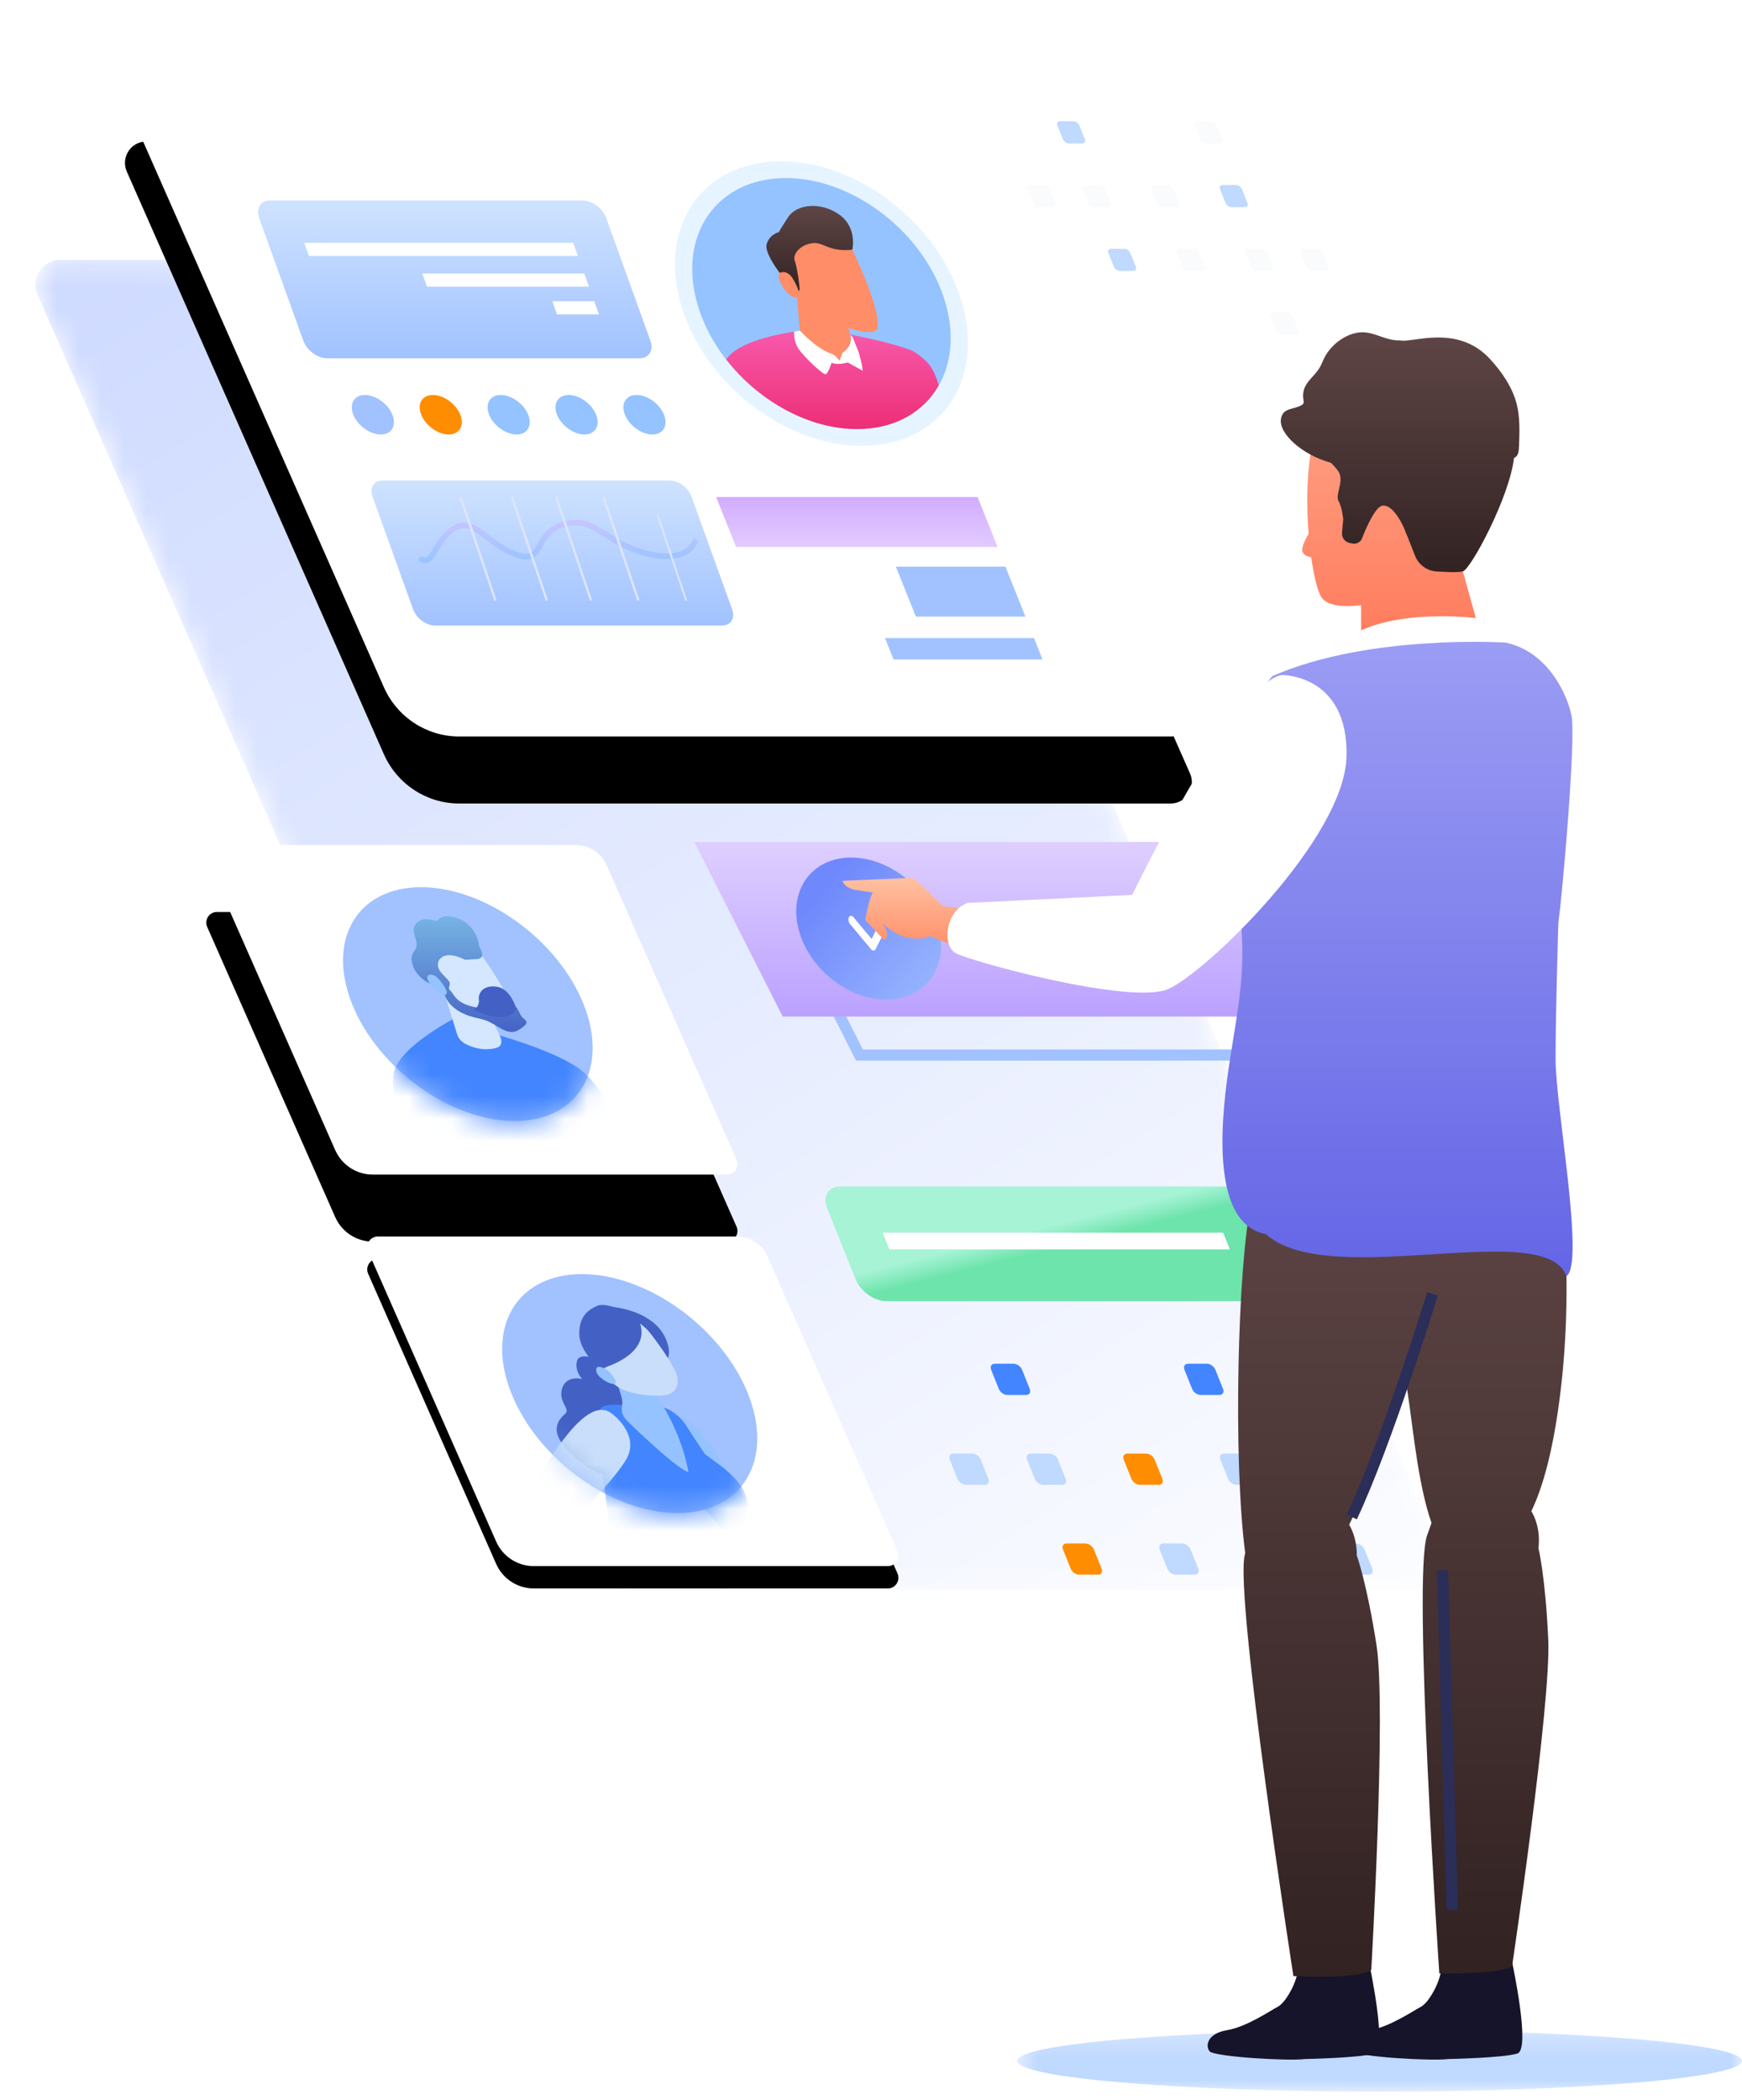 <svg xmlns="http://www.w3.org/2000/svg" xmlns:xlink="http://www.w3.org/1999/xlink" width="78" height="94" version="1.1" viewBox="0 0 78 94"><title>Group 211</title><desc>Created with Sketch.</desc><defs><path id="path-1" d="M26.688,0.269 C26.251,0.269 25.856,0.528 25.678,0.931 L25.678,0.931 L0.378,58.258 C0.052,58.997 0.587,59.83 1.388,59.83 L1.388,59.83 L37.045,59.83 C37.481,59.83 37.877,59.57 38.054,59.168 L38.054,59.168 L63.355,1.84 C63.419,1.693 63.45,1.543 63.451,1.396 L63.451,1.396 L63.451,1.376 C63.446,0.792 62.979,0.269 62.344,0.269 L62.344,0.269 L26.688,0.269 Z"/><linearGradient id="linearGradient-3" x1="80.839%" x2="0%" y1="-11.174%" y2="110.083%"><stop offset="0%" stop-color="#CEDAFF"/><stop offset="100%" stop-color="#FFF"/></linearGradient><path id="path-4" d="M45.525,27.451 L57.032,1.378 C57.311,0.745 56.853,0.032 56.168,0.032 L23.88,0.032 C22.682,0.032 21.596,0.744 21.108,1.849 L9.426,28.319 C9.147,28.952 9.605,29.665 10.291,29.665 L42.149,29.665 C43.608,29.665 44.931,28.798 45.525,27.451"/><filter id="filter-5" width="144%" height="170.9%" x="-22%" y="-25.3%" filterUnits="objectBoundingBox"><feOffset dx="0" dy="3" in="SourceAlpha" result="shadowOffsetOuter1"/><feGaussianBlur in="shadowOffsetOuter1" result="shadowBlurOuter1" stdDeviation="3"/><feColorMatrix in="shadowBlurOuter1" type="matrix" values="0 0 0 0 0.188 0 0 0 0 0.201 0 0 0 0 0.499 0 0 0 0.234 0"/></filter><linearGradient id="linearGradient-6" x1="50%" x2="50%" y1="0%" y2="100%"><stop offset="0%" stop-color="#F85AAD"/><stop offset="100%" stop-color="#ED2E75"/></linearGradient><linearGradient id="linearGradient-7" x1="50%" x2="50%" y1="0%" y2="100%"><stop offset="0%" stop-color="#614747"/><stop offset="100%" stop-color="#322222"/></linearGradient><linearGradient id="linearGradient-8" x1="50%" x2="50%" y1="0%" y2="100%"><stop offset="0%" stop-color="#CFE3FF"/><stop offset="100%" stop-color="#A1C2FF"/></linearGradient><linearGradient id="linearGradient-9" x1="50%" x2="50%" y1="0%" y2="100%"><stop offset="0%" stop-color="#CFE3FF"/><stop offset="100%" stop-color="#A1C2FF"/></linearGradient><linearGradient id="linearGradient-10" x1="50%" x2="50%" y1="-265.516%" y2="100%"><stop offset="0%" stop-color="#A75BFF"/><stop offset="100%" stop-color="#E2CBFF"/></linearGradient><path id="path-11" d="M47.703,48.174 L53.432,35.192 C53.571,34.877 53.344,34.522 53.002,34.522 L36.927,34.522 C36.33,34.522 35.79,34.877 35.547,35.427 L29.731,48.606 C29.592,48.921 29.82,49.276 30.161,49.276 L46.022,49.276 C46.749,49.276 47.408,48.844 47.703,48.174"/><filter id="filter-12" width="150.5%" height="181.3%" x="-25.2%" y="-20.3%" filterUnits="objectBoundingBox"><feOffset dx="0" dy="3" in="SourceAlpha" result="shadowOffsetOuter1"/><feGaussianBlur in="shadowOffsetOuter1" result="shadowBlurOuter1" stdDeviation="1.5"/><feColorMatrix in="shadowBlurOuter1" type="matrix" values="0 0 0 0 0.188 0 0 0 0 0.201 0 0 0 0 0.499 0 0 0 0.234 0"/></filter><path id="path-13" d="M0.682,5.38 C-0.474,8.27 0.908,10.613 3.77,10.613 L3.77,10.613 C6.631,10.613 9.887,8.27 11.043,5.38 L11.043,5.38 C12.199,2.49 10.817,0.146 7.956,0.146 L7.956,0.146 C5.095,0.146 1.838,2.49 0.682,5.38 L0.682,5.38 Z"/><linearGradient id="linearGradient-15" x1="50%" x2="50%" y1="0%" y2="100%"><stop offset="0%" stop-color="#78B5E4"/><stop offset="100%" stop-color="#4361C4"/></linearGradient><path id="path-16" d="M18.226,13.652 L23.955,0.671 C24.094,0.356 23.866,0.001 23.525,0.001 L7.45,0.001 C6.853,0.001 6.312,0.355 6.069,0.905 L0.253,14.084 C0.114,14.399 0.342,14.754 0.684,14.754 L16.545,14.754 C17.272,14.754 17.93,14.323 18.226,13.652"/><filter id="filter-17" width="142%" height="167.8%" x="-21%" y="-27.1%" filterUnits="objectBoundingBox"><feOffset dx="0" dy="1" in="SourceAlpha" result="shadowOffsetOuter1"/><feGaussianBlur in="shadowOffsetOuter1" result="shadowBlurOuter1" stdDeviation="1.5"/><feColorMatrix in="shadowBlurOuter1" type="matrix" values="0 0 0 0 0.188 0 0 0 0 0.201 0 0 0 0 0.499 0 0 0 0.234 0"/></filter><path id="path-18" d="M0.634,5.353 C-0.547,8.307 0.865,10.701 3.789,10.701 L3.789,10.701 C6.713,10.701 10.041,8.307 11.223,5.353 L11.223,5.353 C12.404,2.399 10.991,0.005 8.068,0.005 L8.068,0.005 C5.143,0.005 1.815,2.399 0.634,5.353 L0.634,5.353 Z"/><path id="path-20" d="M0.634,5.353 C-0.547,8.307 0.865,10.701 3.789,10.701 L3.789,10.701 C6.713,10.701 10.041,8.307 11.223,5.353 L11.223,5.353 C12.404,2.399 10.991,0.005 8.068,0.005 L8.068,0.005 C5.143,0.005 1.815,2.399 0.634,5.353 L0.634,5.353 Z"/><path id="path-22" d="M0.634,5.353 C-0.547,8.307 0.865,10.701 3.789,10.701 L3.789,10.701 C6.713,10.701 10.041,8.307 11.223,5.353 L11.223,5.353 C12.404,2.399 10.991,0.005 8.068,0.005 L8.068,0.005 C5.143,0.005 1.815,2.399 0.634,5.353"/><path id="path-24" d="M0.634,5.353 C-0.547,8.307 0.865,10.701 3.789,10.701 L3.789,10.701 C6.713,10.701 10.041,8.307 11.223,5.353 L11.223,5.353 C12.404,2.399 10.991,0.005 8.068,0.005 L8.068,0.005 C5.143,0.005 1.815,2.399 0.634,5.353"/><path id="path-26" d="M0.634,5.353 C-0.547,8.307 0.865,10.701 3.789,10.701 L3.789,10.701 C6.713,10.701 10.041,8.307 11.223,5.353 L11.223,5.353 C12.404,2.399 10.991,0.005 8.068,0.005 L8.068,0.005 C5.143,0.005 1.815,2.399 0.634,5.353"/><path id="path-28" d="M0.634,5.353 C-0.547,8.307 0.865,10.701 3.789,10.701 L3.789,10.701 C6.713,10.701 10.041,8.307 11.223,5.353 L11.223,5.353 C12.404,2.399 10.991,0.005 8.068,0.005 L8.068,0.005 C5.143,0.005 1.815,2.399 0.634,5.353"/><linearGradient id="linearGradient-30" x1="60.418%" x2="50%" y1="42.918%" y2="52.964%"><stop offset="0%" stop-color="#A6F3D5"/><stop offset="100%" stop-color="#6DE4AB"/></linearGradient><linearGradient id="linearGradient-31" x1="50%" x2="50%" y1="0%" y2="100%"><stop offset="0%" stop-color="#DECFFF"/><stop offset="100%" stop-color="#BBA1FF"/></linearGradient><linearGradient id="linearGradient-32" x1="-59.831%" x2="100%" y1="170.326%" y2="50%"><stop offset="0%" stop-color="#C1E3FF"/><stop offset="100%" stop-color="#6F88FC"/></linearGradient><polygon id="path-33" points="0 .268 32.46 .268 32.46 3.022 0 3.022"/><linearGradient id="linearGradient-35" x1="50%" x2="50%" y1="0%" y2="100%"><stop offset="0%" stop-color="#FFAF92"/><stop offset="100%" stop-color="#FF7759"/></linearGradient><linearGradient id="linearGradient-36" x1="50%" x2="50%" y1="0%" y2="100%"><stop offset="0%" stop-color="#614747"/><stop offset="100%" stop-color="#322222"/></linearGradient><linearGradient id="linearGradient-37" x1="50%" x2="50%" y1="0%" y2="100%"><stop offset="0%" stop-color="#614747"/><stop offset="100%" stop-color="#322222"/></linearGradient><linearGradient id="linearGradient-38" x1="50%" x2="50%" y1="0%" y2="100%"><stop offset="0%" stop-color="#9C9DF4"/><stop offset="100%" stop-color="#6364E5"/></linearGradient><linearGradient id="linearGradient-39" x1="50%" x2="50%" y1="0%" y2="100%"><stop offset="0%" stop-color="#614747"/><stop offset="100%" stop-color="#322222"/></linearGradient><linearGradient id="linearGradient-40" x1="50%" x2="50%" y1="0%" y2="100%"><stop offset="0%" stop-color="#FFC1A1"/><stop offset="100%" stop-color="#FF8D68"/></linearGradient><linearGradient id="linearGradient-41" x1="50%" x2="50%" y1="0%" y2="100%"><stop offset="0%" stop-color="#CBC6FF"/><stop offset="100%" stop-color="#94C3FF"/></linearGradient></defs><g id="Page-1" fill="none" fill-rule="evenodd" stroke="none" stroke-width="1"><g id="WP-ERP-PRO-Page-Design" transform="translate(-312, -2526)"><g id="Group-211" transform="translate(351.5, 2575.5) scale(-1, 1) translate(-351.5, -2575.5) translate(313, 2529)"><g id="Group-3" transform="translate(12.963, 8.363)"><mask id="mask-2" fill="#fff"><use xlink:href="#path-1"/></mask><path id="Fill-1" fill="url(#linearGradient-3)" d="M26.688,0.269 C26.251,0.269 25.856,0.528 25.678,0.931 L25.678,0.931 L0.378,58.258 C0.052,58.997 0.587,59.83 1.388,59.83 L1.388,59.83 L37.045,59.83 C37.481,59.83 37.877,59.57 38.054,59.168 L38.054,59.168 L63.355,1.84 C63.419,1.693 63.45,1.543 63.451,1.396 L63.451,1.396 L63.451,1.376 C63.446,0.792 62.979,0.269 62.344,0.269 L62.344,0.269 L26.688,0.269 Z" mask="url(#mask-2)"/></g><g id="Group-56" transform="translate(15.29, 0.304)"><g id="Fill-4"><use fill="#000" fill-opacity="1" filter="url(#filter-5)" xlink:href="#path-4"/><use fill="#FFF" fill-rule="evenodd" xlink:href="#path-4"/></g><polyline id="Stroke-8" stroke="#A1C2FF" stroke-width=".5" points="26.714 36.107 28.188 36.107 24.227 43.925 .275 43.925 1.242 42.017"/><path id="Fill-10" fill="#E6F4FF" d="M32.232,10.285 C31.234,13.802 27.602,16.652 24.121,16.652 C20.64,16.652 18.627,13.802 19.625,10.285 C20.624,6.768 24.255,3.918 27.736,3.918 C31.217,3.918 33.23,6.768 32.232,10.285"/><path id="Fill-12" fill="#94C3FF" d="M31.49,10.285 C30.61,13.388 27.406,15.903 24.334,15.903 C21.262,15.903 19.486,13.388 20.367,10.285 C21.248,7.182 24.452,4.667 27.523,4.667 C30.595,4.667 32.371,7.182 31.49,10.285"/><path id="Fill-14" fill="url(#linearGradient-6)" d="M26.031,11.41 C26.031,11.41 23.108,11.898 21.861,12.395 C21.013,12.91 20.879,13.32 20.677,13.935 C20.677,13.935 20.674,13.939 20.673,13.941 C21.353,15.141 22.645,15.903 24.334,15.903 C26.515,15.903 28.758,14.632 30.194,12.785 C29.413,11.626 26.031,11.41 26.031,11.41"/><path id="Fill-16" fill="#FF8D68" d="M25.003,10.153 L24.498,12.304 C24.435,12.573 24.568,12.798 24.82,12.84 C25.214,12.904 25.843,12.899 26.513,12.466 C26.717,12.334 26.851,12.114 26.866,11.905 C26.936,10.902 27.139,8.844 27.139,8.844 L25.003,10.153 Z"/><path id="Fill-18" fill="#FF8D68" d="M24.548,7.874 C24.548,7.874 23.176,10.682 23.443,11.436 C23.752,11.95 26.512,10.795 26.964,10.042 C27.415,9.289 28.454,7.926 27.645,7.073 C26.836,6.221 25.587,6.511 24.548,7.874"/><path id="Fill-20" fill="url(#linearGradient-7)" d="M24.548,7.874 C24.548,7.874 24.306,6.883 25.137,6.298 C25.968,5.714 27.034,5.831 27.418,6.415 C27.802,6.999 27.834,7.087 27.834,7.087 C27.834,7.087 28.243,7.175 28.379,7.613 C28.515,8.051 27.651,9.161 27.299,9.483 C26.948,9.804 27.02,9.812 27.02,9.812 L26.902,9.658 C26.902,9.658 26.969,8.811 27.139,8.314 C27.185,8.051 26.888,7.671 26.363,7.584 C25.839,7.496 25.646,7.989 24.548,7.874"/><path id="Fill-22" fill="#FF8D68" d="M27.224,9.152 C27.224,9.152 27.415,8.794 27.755,8.895 C28.092,9.009 27.418,10.082 27.061,10.007 C26.719,9.919 27.224,9.152 27.224,9.152"/><path id="Fill-24" fill="#FFF" d="M26.891,11.498 C26.891,11.498 26.157,12.316 25.436,12.55 C25.309,12.589 25.121,12.842 25.121,12.842 L24.989,12.492 C24.989,12.492 24.494,12.199 24.638,11.693 L24.539,11.771 L24.273,12.433 C24.273,12.433 24.077,13.056 24.088,13.29 L24.752,12.92 C24.752,12.92 25.157,13.056 25.479,12.939 C25.479,12.939 25.616,13.407 25.74,13.446 C25.864,13.485 26.868,12.53 27.02,12.199 C27.191,11.868 27.15,11.537 27.15,11.537 L26.891,11.498 Z"/><path id="Fill-26" fill="url(#linearGradient-8)" d="M48.068,12.734 L34.081,12.734 C33.652,12.734 33.431,12.382 33.587,11.948 L35.567,6.454 C35.723,6.02 36.197,5.669 36.627,5.669 L50.613,5.669 C51.042,5.669 51.264,6.02 51.108,6.454 L49.128,11.948 C48.972,12.382 48.497,12.734 48.068,12.734"/><polygon id="Fill-28" fill="#FFF" points="48.876 8.155 36.832 8.155 37.044 7.566 49.088 7.566"/><polygon id="Fill-30" fill="#FFF" points="43.589 9.528 36.337 9.528 36.549 8.94 43.802 8.94"/><polygon id="Fill-32" fill="#FFF" points="37.767 10.771 35.889 10.771 36.101 10.183 37.979 10.183"/><path id="Fill-34" fill="url(#linearGradient-9)" d="M30.381,24.698 C29.987,24.698 29.783,24.375 29.927,23.977 L31.746,18.926 C31.89,18.528 32.326,18.205 32.72,18.205 L45.576,18.205 C45.97,18.205 46.173,18.528 46.03,18.926 L44.21,23.977 C44.066,24.375 43.63,24.698 43.236,24.698 L30.381,24.698 Z"/><path id="Fill-36" fill="#94C3FF" d="M34.729,15.261 C34.534,15.749 33.984,16.145 33.5,16.145 C33.017,16.145 32.783,15.749 32.979,15.261 C33.174,14.773 33.724,14.377 34.208,14.377 C34.691,14.377 34.924,14.773 34.729,15.261"/><path id="Fill-38" fill="#94C3FF" d="M37.769,15.261 C37.574,15.749 37.024,16.145 36.541,16.145 C36.057,16.145 35.823,15.749 36.019,15.261 C36.214,14.773 36.764,14.377 37.248,14.377 C37.731,14.377 37.965,14.773 37.769,15.261"/><path id="Fill-40" fill="#94C3FF" d="M40.809,15.261 C40.614,15.749 40.064,16.145 39.581,16.145 C39.097,16.145 38.864,15.749 39.059,15.261 C39.254,14.773 39.805,14.377 40.288,14.377 C40.771,14.377 41.005,14.773 40.809,15.261"/><path id="Fill-42" fill="#FF8D02" d="M43.849,15.261 C43.654,15.749 43.104,16.145 42.621,16.145 C42.137,16.145 41.903,15.749 42.099,15.261 C42.294,14.773 42.844,14.377 43.328,14.377 C43.811,14.377 44.045,14.773 43.849,15.261"/><path id="Fill-44" fill="#A1C2FF" d="M46.889,15.261 C46.694,15.749 46.144,16.145 45.661,16.145 C45.177,16.145 44.944,15.749 45.139,15.261 C45.334,14.773 45.885,14.377 46.368,14.377 C46.851,14.377 47.085,14.773 46.889,15.261"/><polygon id="Fill-46" fill="url(#linearGradient-10)" points="29.75 21.184 18.042 21.184 18.937 18.946 30.645 18.946"/><polygon id="Fill-48" fill="#A1C2FF" points="22.7 26.218 16.028 26.218 16.412 25.259 23.083 25.259"/><polygon id="Fill-50" fill="#A1C2FF" points="21.7 24.3 16.795 24.3 17.69 22.063 22.595 22.063"/><g id="Fill-52"><use fill="#000" fill-opacity="1" filter="url(#filter-12)" xlink:href="#path-11"/><use fill="#FFF" fill-rule="evenodd" xlink:href="#path-11"/></g><path id="Fill-54" fill="#A1C2FF" d="M46.942,41.645 C45.785,44.535 42.529,46.878 39.668,46.878 C36.807,46.878 35.425,44.535 36.581,41.645 C37.737,38.755 40.993,36.411 43.854,36.411 C46.715,36.411 48.098,38.755 46.942,41.645"/></g><g id="Group-75" transform="translate(51.189, 36.569)"><g id="Group-59"><mask id="mask-14" fill="#fff"><use xlink:href="#path-13"/></mask><path id="Fill-57" fill="#4385FF" d="M6.292,5.925 C6.292,5.925 8.899,7.233 9.175,8.433 C9.45,9.632 8.294,12.794 8.294,12.794 L-2.067,12.794 C-2.067,12.794 -0.369,9.087 0.952,8.214 C2.271,7.342 4.82,6.676 4.82,6.676 L6.292,5.925 Z" mask="url(#mask-14)"/></g><g id="Group-62" fill="#D4E7FF" transform="translate(3.854, 3.893)"><path id="Fill-60" d="M1.369,1.18 L0.556,2.955 C0.455,3.177 0.515,3.379 0.704,3.437 C1.001,3.527 1.495,3.58 2.105,3.274 C2.291,3.181 2.439,3.007 2.491,2.832 C2.742,1.989 3.299,0.265 3.299,0.265 L1.369,1.18 Z"/></g><g id="Group-65" fill="#D4E7FF" transform="translate(3.083, 1.557)"><path id="Fill-63" d="M2.227,1.546 C2.227,1.546 0.605,3.798 0.668,4.46 C0.81,4.924 3.2,4.195 3.7,3.599 C4.201,3.003 5.281,1.944 4.811,1.149 C4.343,0.354 3.306,0.486 2.227,1.546"/></g><g id="Group-68" fill="url(#linearGradient-15)" transform="translate(3.083, 0.779)"><path id="Fill-66" d="M2.295,1.994 C2.295,1.994 2.269,2.029 2.238,2.083 C2.143,2.243 2.004,2.566 2.393,2.587 L2.913,2.615 C2.913,2.615 3.748,2.135 4.075,2.644 C4.319,3.152 3.525,3.462 3.59,3.716 C3.657,3.97 3.623,3.914 3.511,4.055 C3.399,4.196 3.309,4.422 2.933,4.591 C2.558,4.761 2.262,4.732 1.903,4.93 C1.545,5.128 0.853,4.902 0.781,4.732 C0.614,4.591 0.517,4.902 0.411,5.099 C0.304,5.297 -0.026,5.354 0.291,5.607 C0.609,5.862 0.843,5.975 1.398,5.636 C1.952,5.297 1.969,5.325 2.528,5.184 C3.088,5.043 3.504,4.757 3.717,4.406 C3.93,4.055 3.999,3.603 4.178,3.434 C4.358,3.264 4.458,3.434 4.379,3.631 C4.3,3.829 5.062,3.462 5.243,2.869 C5.424,2.276 5.105,2.305 5.073,1.966 C5.041,1.627 5.423,1.232 5.016,0.922 C4.609,0.611 4.227,1.006 4.083,0.808 C3.938,0.611 3.307,0.582 2.802,1.006 C2.298,1.43 2.269,2.029 2.269,2.029"/></g><g id="Group-71" fill="#94C3FF" transform="translate(6.167, 3.893)"><path id="Fill-69" d="M1,0.365 C1,0.365 1.219,0.079 1.466,0.196 C1.709,0.322 0.972,1.17 0.706,1.074 C0.455,0.969 1,0.365 1,0.365"/></g><g id="Group-74" fill="#4361C4" transform="translate(3.083, 3.893)"><path id="Fill-72" d="M0.607,1.702 C0.607,1.702 0.846,0.827 1.449,0.714 C2.054,0.602 2.326,0.968 2.286,1.279 C2.245,1.59 2.513,1.759 2.513,1.759 C2.513,1.759 0.99,2.493 0.607,1.702"/></g></g><g id="Group-80" transform="translate(37.56, 52.351)"><g id="Fill-76"><use fill="#000" fill-opacity="1" filter="url(#filter-17)" xlink:href="#path-16"/><use fill="#FFF" fill-rule="evenodd" xlink:href="#path-16"/></g><path id="Fill-78" fill="#A1C2FF" d="M17.538,7.032 C16.357,9.986 13.029,12.38 10.105,12.38 C7.181,12.38 5.768,9.986 6.95,7.032 C8.131,4.078 11.459,1.683 14.383,1.683 C17.307,1.683 18.72,4.078 17.538,7.032"/></g><g id="Group-108" transform="translate(43.876, 54.03)"><g id="Group-83"><mask id="mask-19" fill="#fff"><use xlink:href="#path-18"/></mask><path id="Fill-81" fill="#4361C4" d="M7.398,3.833 C7.398,3.833 8.187,3.453 8.293,3.914 C8.399,4.374 8.05,4.703 8.05,4.703 C8.05,4.703 8.763,4.505 8.954,5.119 C9.144,5.734 8.571,6.027 8.808,6.246 C9.046,6.465 9.537,6.934 8.85,7.713 C8.162,8.492 7.156,9.385 5.99,8.81 C4.824,8.234 5.196,5.433 5.196,5.433 L5.48,4.615 L7.398,3.833 Z" mask="url(#mask-19)"/></g><g id="Group-86"><mask id="mask-21" fill="#fff"><use xlink:href="#path-20"/></mask><path id="Fill-84" fill="#4361C4" d="M6.637,1.483 C6.637,1.483 4.88,1.632 4.325,2.876 C3.77,4.119 4.873,4.206 4.873,4.206 L6.637,1.483 Z" mask="url(#mask-21)"/></g><g id="Group-89"><mask id="mask-23" fill="#fff"><use xlink:href="#path-22"/></mask><path id="Fill-87" fill="#94C3FF" d="M-4.782,9.936 L-4.669,10.142 C-4.669,10.142 -3.316,11.774 -2.11,12.818 L0.4,12.818 C1.708,11.613 3.495,9.513 3.503,9.427 C3.514,9.305 5.076,7.589 4.732,6.889 C4.388,6.189 3.941,6.302 3.941,6.302 C3.941,6.302 3.432,6.372 2.86,6.97 C2.288,7.568 -0.531,11.984 -0.531,11.984 C-0.531,11.984 -0.893,11.325 -1.56,10.822 C-2.227,10.318 -4.176,9.257 -4.176,9.257 C-4.176,9.257 -4.057,8.405 -4.068,8.242 C-4.079,8.079 -4.565,7.335 -4.712,7.495 C-4.859,7.654 -4.515,8.354 -4.515,8.354 C-4.515,8.354 -4.895,9.73 -4.782,9.936" mask="url(#mask-23)"/></g><g id="Group-92"><mask id="mask-25" fill="#fff"><use xlink:href="#path-24"/></mask><path id="Fill-90" fill="#4385FF" d="M1.496,11.581 C1.496,11.581 1.571,12.124 1.714,12.818 L6.697,12.818 C6.807,11.682 7.04,9.399 7.179,8.857 C7.366,8.128 7.201,6.577 7.26,6.151 C7.32,5.725 6.115,5.881 6.115,5.881 L4.546,5.908 L4.293,6.017 C3.945,6.167 3.63,6.433 3.425,6.75 C3.231,7.051 2.944,7.488 2.559,8.063 C1.94,8.537 0.574,9.362 0.674,10.403 C0.775,11.443 1.496,11.581 1.496,11.581" mask="url(#mask-25)"/></g><g id="Group-95"><mask id="mask-27" fill="#fff"><use xlink:href="#path-26"/></mask><path id="Fill-93" fill="#94C3FF" d="M5.073,4.942 C5.073,4.942 3.68,6.683 3.297,8.873 C3.751,8.732 5.133,7.451 5.948,6.67 C6.291,6.341 6.323,6.161 6.26,5.823 C6.229,5.657 6.373,5.197 6.566,4.669 C6.694,3.94 5.073,4.942 5.073,4.942" mask="url(#mask-27)"/></g><g id="Group-98"><mask id="mask-29" fill="#fff"><use xlink:href="#path-28"/></mask><path id="Fill-96" fill="#C8DEFA" d="M9.444,12.062 C9.444,12.062 9.66,12.364 10.018,12.818 L12.247,12.818 C11.817,12.243 11.476,11.779 11.37,11.616 C11.005,11.059 8.457,5.444 6.904,6.143 C6.617,6.272 5.58,7.152 6.003,8.138 C6.427,9.125 9.444,12.062 9.444,12.062" mask="url(#mask-29)"/></g><g id="Group-101" fill="#C8DEFA" transform="translate(3.083, 0.779)"><path id="Fill-99" d="M1.928,1.867 C1.71,2.145 1.157,2.875 0.83,3.516 C0.544,4.078 0.74,4.592 1.273,4.649 C2.04,4.732 3.208,4.54 3.592,4.096 C4.163,3.438 5.385,2.272 4.889,1.366 C4.407,0.486 3.309,0.577 2.126,1.652 C2.053,1.718 1.987,1.791 1.928,1.867"/></g><g id="Group-104" fill="#4361C4" transform="translate(5.396, 0.779)"><path id="Fill-102" d="M0.132,1.292 C0.132,1.292 -0.637,2.562 1.547,3.373 L1.822,3.498 C1.822,3.498 2.776,2.733 2.79,1.923 C2.804,1.112 2.39,0.817 1.973,0.641 C1.557,0.465 0.424,0.988 0.132,1.292"/></g><g id="Group-107" fill="#94C3FF" transform="translate(6.167, 3.893)"><path id="Fill-105" d="M0.717,0.441 C0.717,0.441 1.269,0.056 1.263,0.411 C1.257,0.767 0.481,1.148 0.399,0.999 C0.318,0.851 0.717,0.441 0.717,0.441"/></g></g><g id="Group-210" transform="translate(0, 2.319)"><path id="Fill-109" fill="url(#linearGradient-30)" d="M38.318,52.926 L20.612,52.926 C20.069,52.926 19.806,52.481 20.026,51.932 L21.284,48.785 C21.504,48.237 22.122,47.792 22.665,47.792 L40.372,47.792 C40.915,47.792 41.178,48.237 40.958,48.785 L39.699,51.932 C39.48,52.481 38.862,52.926 38.318,52.926"/><polygon id="Fill-111" fill="#FFF" points="38.18 50.607 22.933 50.607 23.231 49.862 38.478 49.862"/><path id="Fill-113" fill="#F9FBFC" d="M23.998,1.102 L23.399,1.102 C23.294,1.102 23.242,1.015 23.285,0.908 L23.527,0.303 C23.57,0.196 23.69,0.109 23.797,0.109 L24.395,0.109 C24.501,0.109 24.553,0.196 24.51,0.303 L24.268,0.908 C24.225,1.015 24.104,1.102 23.998,1.102"/><path id="Fill-115" fill="#BFD9FF" d="M30.14,1.102 L29.541,1.102 C29.435,1.102 29.384,1.015 29.426,0.908 L29.669,0.303 C29.712,0.196 29.832,0.109 29.938,0.109 L30.537,0.109 C30.643,0.109 30.694,0.196 30.651,0.303 L30.41,0.908 C30.367,1.015 30.246,1.102 30.14,1.102"/><path id="Fill-117" fill="#BFD9FF" d="M22.857,3.956 L22.258,3.956 C22.152,3.956 22.101,3.869 22.144,3.762 L22.386,3.157 C22.428,3.05 22.549,2.963 22.655,2.963 L23.254,2.963 C23.36,2.963 23.411,3.05 23.368,3.157 L23.126,3.762 C23.084,3.869 22.963,3.956 22.857,3.956"/><path id="Fill-119" fill="#F9FBFC" d="M25.928,3.956 L25.329,3.956 C25.223,3.956 25.172,3.869 25.214,3.762 L25.456,3.157 C25.499,3.05 25.62,2.963 25.726,2.963 L26.325,2.963 C26.431,2.963 26.482,3.05 26.439,3.157 L26.197,3.762 C26.154,3.869 26.033,3.956 25.928,3.956"/><path id="Fill-121" fill="#F9FBFC" d="M28.998,3.956 L28.399,3.956 C28.294,3.956 28.243,3.869 28.285,3.762 L28.527,3.157 C28.57,3.05 28.691,2.963 28.797,2.963 L29.395,2.963 C29.502,2.963 29.552,3.05 29.51,3.157 L29.268,3.762 C29.225,3.869 29.104,3.956 28.998,3.956"/><path id="Fill-123" fill="#F9FBFC" d="M31.455,3.956 L30.856,3.956 C30.75,3.956 30.699,3.869 30.742,3.762 L30.984,3.157 C31.027,3.05 31.147,2.963 31.253,2.963 L31.852,2.963 C31.958,2.963 32.009,3.05 31.967,3.157 L31.725,3.762 C31.682,3.869 31.561,3.956 31.455,3.956"/><path id="Fill-125" fill="#F9FBFC" d="M21.716,6.81 L21.117,6.81 C21.011,6.81 20.959,6.723 21.002,6.616 L21.244,6.011 C21.287,5.904 21.407,5.817 21.514,5.817 L22.112,5.817 C22.219,5.817 22.27,5.904 22.227,6.011 L21.985,6.616 C21.942,6.723 21.821,6.81 21.716,6.81"/><path id="Fill-127" fill="#F9FBFC" d="M19.259,6.81 L18.66,6.81 C18.554,6.81 18.503,6.723 18.545,6.616 L18.788,6.011 C18.831,5.904 18.951,5.817 19.057,5.817 L19.656,5.817 C19.762,5.817 19.813,5.904 19.77,6.011 L19.529,6.616 C19.486,6.723 19.365,6.81 19.259,6.81"/><path id="Fill-129" fill="#F9FBFC" d="M24.786,6.81 L24.187,6.81 C24.081,6.81 24.03,6.723 24.073,6.616 L24.315,6.011 C24.358,5.904 24.478,5.817 24.585,5.817 L25.183,5.817 C25.289,5.817 25.34,5.904 25.298,6.011 L25.056,6.616 C25.013,6.723 24.892,6.81 24.786,6.81"/><path id="Fill-131" fill="#BFD9FF" d="M27.857,6.81 L27.258,6.81 C27.152,6.81 27.101,6.723 27.144,6.616 L27.386,6.011 C27.429,5.904 27.549,5.817 27.655,5.817 L28.254,5.817 C28.36,5.817 28.411,5.904 28.368,6.011 L28.127,6.616 C28.084,6.723 27.963,6.81 27.857,6.81"/><path id="Fill-133" fill="#F9FBFC" d="M20.574,9.663 L19.975,9.663 C19.869,9.663 19.818,9.577 19.861,9.47 L20.103,8.865 C20.146,8.758 20.266,8.671 20.373,8.671 L20.971,8.671 C21.077,8.671 21.128,8.758 21.086,8.865 L20.844,9.47 C20.801,9.577 20.68,9.663 20.574,9.663"/><path id="Fill-135" fill="#4385FF" d="M24.242,57.127 L23.398,57.127 C23.249,57.127 23.177,57.005 23.237,56.854 L23.578,56.001 C23.638,55.85 23.808,55.728 23.958,55.728 L24.802,55.728 C24.951,55.728 25.023,55.85 24.963,56.001 L24.622,56.854 C24.562,57.005 24.392,57.127 24.242,57.127"/><path id="Fill-137" fill="#4385FF" d="M32.898,57.127 L32.055,57.127 C31.905,57.127 31.833,57.005 31.893,56.854 L32.234,56.001 C32.295,55.85 32.465,55.728 32.614,55.728 L33.458,55.728 C33.607,55.728 33.68,55.85 33.619,56.001 L33.278,56.854 C33.218,57.005 33.048,57.127 32.898,57.127"/><path id="Fill-139" fill="#BFD9FF" d="M22.633,61.15 L21.789,61.15 C21.64,61.15 21.568,61.027 21.628,60.877 L21.969,60.024 C22.03,59.873 22.199,59.75 22.349,59.75 L23.193,59.75 C23.342,59.75 23.415,59.873 23.354,60.024 L23.013,60.877 C22.953,61.027 22.783,61.15 22.633,61.15"/><path id="Fill-141" fill="#FF8D02" d="M26.962,61.15 L26.118,61.15 C25.968,61.15 25.896,61.027 25.956,60.877 L26.297,60.024 C26.358,59.873 26.528,59.75 26.677,59.75 L27.521,59.75 C27.671,59.75 27.743,59.873 27.682,60.024 L27.341,60.877 C27.281,61.027 27.111,61.15 26.962,61.15"/><path id="Fill-143" fill="#BFD9FF" d="M31.29,61.15 L30.446,61.15 C30.297,61.15 30.224,61.027 30.285,60.877 L30.626,60.024 C30.686,59.873 30.856,59.75 31.006,59.75 L31.85,59.75 C31.999,59.75 32.071,59.873 32.011,60.024 L31.67,60.877 C31.609,61.027 31.439,61.15 31.29,61.15"/><path id="Fill-145" fill="#BFD9FF" d="M34.752,61.15 L33.908,61.15 C33.759,61.15 33.687,61.027 33.747,60.877 L34.088,60.024 C34.149,59.873 34.319,59.75 34.468,59.75 L35.312,59.75 C35.461,59.75 35.534,59.873 35.473,60.024 L35.132,60.877 C35.072,61.027 34.902,61.15 34.752,61.15"/><path id="Fill-147" fill="#BFD9FF" d="M21.025,65.172 L20.181,65.172 C20.031,65.172 19.959,65.05 20.019,64.899 L20.36,64.046 C20.421,63.896 20.591,63.773 20.74,63.773 L21.584,63.773 C21.734,63.773 21.806,63.896 21.745,64.046 L21.404,64.899 C21.344,65.05 21.174,65.172 21.025,65.172"/><path id="Fill-149" fill="#BFD9FF" d="M17.562,65.172 L16.718,65.172 C16.569,65.172 16.496,65.05 16.557,64.899 L16.898,64.046 C16.958,63.896 17.128,63.773 17.278,63.773 L18.122,63.773 C18.271,63.773 18.343,63.896 18.283,64.046 L17.942,64.899 C17.881,65.05 17.711,65.172 17.562,65.172"/><path id="Fill-151" fill="#BFD9FF" d="M25.353,65.172 L24.509,65.172 C24.36,65.172 24.287,65.05 24.348,64.899 L24.689,64.046 C24.749,63.896 24.919,63.773 25.069,63.773 L25.913,63.773 C26.062,63.773 26.134,63.896 26.073,64.046 L25.733,64.899 C25.672,65.05 25.502,65.172 25.353,65.172"/><path id="Fill-153" fill="#FF8D02" d="M29.681,65.172 L28.837,65.172 C28.688,65.172 28.615,65.05 28.676,64.899 L29.017,64.046 C29.077,63.896 29.247,63.773 29.397,63.773 L30.241,63.773 C30.39,63.773 30.462,63.896 30.402,64.046 L30.061,64.899 C30,65.05 29.83,65.172 29.681,65.172"/><path id="Fill-155" fill="#FF8D02" d="M19.416,69.195 L18.572,69.195 C18.423,69.195 18.35,69.073 18.411,68.922 L18.752,68.069 C18.812,67.918 18.982,67.796 19.132,67.796 L19.976,67.796 C20.125,67.796 20.197,67.918 20.136,68.069 L19.796,68.922 C19.735,69.073 19.565,69.195 19.416,69.195"/><polygon id="Fill-157" fill="url(#linearGradient-31)" points="42.953 40.188 19.001 40.188 22.962 32.371 46.915 32.371"/><path id="Fill-159" fill="url(#linearGradient-32)" d="M42.251,36.248 C41.818,38.004 40.057,39.427 38.319,39.427 C36.581,39.427 35.524,38.004 35.957,36.248 C36.39,34.492 38.151,33.069 39.889,33.069 C41.626,33.069 42.684,34.492 42.251,36.248"/><path id="Fill-161" fill="#FFF" d="M38.885,37.235 C38.848,37.235 38.815,37.214 38.794,37.172 L38.49,36.566 C38.447,36.481 38.47,36.345 38.541,36.26 C38.611,36.176 38.703,36.176 38.745,36.26 L38.972,36.713 L39.784,35.741 C39.855,35.656 39.946,35.656 39.989,35.741 C40.031,35.825 40.008,35.962 39.938,36.047 L38.998,37.172 C38.963,37.214 38.922,37.235 38.885,37.235"/><g id="Group-165" transform="translate(0, 85.29)"><mask id="mask-34" fill="#fff"><use xlink:href="#path-33"/></mask><path id="Fill-163" fill="#BFD9FF" d="M32.46,1.645 C32.46,2.406 25.194,3.022 16.23,3.022 C7.267,3.022 6.64787221e-05,2.406 6.64787221e-05,1.645 C6.64787221e-05,0.885 7.267,0.268 16.23,0.268 C25.194,0.268 32.46,0.885 32.46,1.645" mask="url(#mask-34)"/></g><path id="Fill-166" fill="#16142A" d="M10.3,82.479 C10.3,82.479 10.645,81.734 11.924,81.933 C13.202,82.131 13.35,82.38 13.498,83.026 C13.645,83.672 14.088,84.368 14.383,84.517 C14.678,84.666 15.76,85.411 16.646,85.56 C17.531,85.709 17.63,86.256 17.433,86.504 C17.236,86.753 13.891,86.951 13.153,86.852 C13.153,86.852 10.645,86.803 10.054,86.604 C9.464,86.405 10.251,82.728 10.3,82.479"/><path id="Fill-168" fill="#16142A" d="M16.709,82.479 C16.709,82.479 17.053,81.734 18.332,81.933 C19.611,82.131 19.759,82.38 19.906,83.026 C20.054,83.672 20.497,84.368 20.792,84.517 C21.087,84.666 22.169,85.411 23.054,85.56 C23.94,85.709 24.038,86.256 23.841,86.504 C23.645,86.753 20.3,86.951 19.562,86.852 C19.562,86.852 17.053,86.803 16.463,86.604 C15.873,86.405 16.66,82.728 16.709,82.479"/><path id="Combined-Shape" fill="url(#linearGradient-35)" d="M16.765,11.243 C16.765,11.243 18.22,11.62 19.044,13.877 C19.48,15.068 19.532,16.967 19.404,18.578 L19.412,18.592 C19.547,18.817 19.693,19.106 19.693,19.3 C19.693,19.502 19.477,19.59 19.289,19.628 C19.156,20.577 18.963,21.298 18.77,21.496 C18.482,21.791 17.888,21.873 17.055,21.773 L17.054,23.803 C17.054,23.803 14.595,24.3 11.545,23.704 L12.554,20.051 C11.363,18.905 10.842,17.22 10.525,15.993 C9.688,12.748 12.482,9.409 16.765,11.243 Z"/><path id="Fill-176" fill="url(#linearGradient-36)" d="M14.152,46.711 C11.939,45.071 9.43,44.922 8.249,46.711 C8.249,46.711 7.364,51.928 8.249,57.891 C8.553,59.938 8.962,61.352 9.432,62.327 C8.964,63.121 9.116,63.978 9.116,63.978 C9.116,63.978 8.806,65.212 8.675,68.077 C8.544,70.941 10.296,82.702 10.296,82.702 C10.931,83.081 13.553,83.021 13.553,83.021 C13.553,83.021 14.754,65.297 14.103,63.42 C14.034,63.221 13.968,63.034 13.902,62.856 C14.46,61.275 14.704,58.904 14.89,57.593 C15.185,55.506 16.365,48.351 14.152,46.711"/><path id="Fill-178" fill="#FFF" d="M10.92,23.681 C10.92,23.681 11.25,22.511 11.545,22.412 C11.84,22.312 15.48,21.915 17.448,23.108 C18.333,23.803 18.235,24.3 18.235,24.3 C18.235,24.3 12.362,23.162 10.92,23.681"/><path id="Fill-180" fill="url(#linearGradient-37)" d="M22.245,64.2 C22.792,60.017 22.588,51.358 21.973,48.499 C21.235,45.071 18.874,44.773 15.775,46.86 C12.676,48.947 14.447,53.717 14.447,53.717 C15.417,57.744 16.524,60.793 17.589,62.931 C17.205,63.605 17.251,64.301 17.251,64.301 C17.251,64.301 16.808,65.494 16.365,68.326 C15.923,71.159 16.6,82.862 16.6,82.862 C17.19,83.309 20.086,83.14 20.086,83.14 C20.086,83.14 22.711,66.239 22.268,64.301 C22.26,64.266 22.252,64.234 22.245,64.2"/><path id="Fill-182" fill="url(#linearGradient-38)" d="M8.222,35.97 C8.025,34.578 7.435,27.721 7.632,26.727 C7.816,25.798 8.601,24.088 10.229,23.544 C10.343,23.506 10.461,23.473 10.584,23.448 C10.584,23.448 16.683,23.05 21.011,24.938 C21.011,24.938 22.493,26.182 22.767,32.517 C22.767,32.517 22.686,33.586 22.449,35.86 C22.212,38.134 22.567,39.81 22.923,42.084 C23.278,44.358 23.927,49.445 21.32,49.924 C18.495,52.484 8.783,49.151 7.859,51.813 C7.029,51.214 8.348,44.239 8.348,42.084 C8.348,39.93 8.222,35.97 8.222,35.97"/><path id="Stroke-184" stroke="#2A2E59" stroke-width=".5" d="M13.857,52.599 C13.857,52.599 15.923,59.307 17.472,62.587"/><line id="Stroke-186" x1="13.414" x2="12.971" y1="64.972" y2="80.177" stroke="#2A2E59" stroke-width=".5"/><path id="Combined-Shape" fill="url(#linearGradient-39)" d="M18.696,10.688 C18.776,10.847 18.835,11.017 18.929,11.168 C19.146,11.521 19.544,11.774 19.628,12.181 C19.735,12.695 19.415,12.727 19.928,12.906 C20.245,13.017 20.558,13.001 20.641,13.419 C20.769,14.066 19.708,15.044 18.403,15.399 C18.222,15.585 18.069,15.753 18.018,15.892 C17.86,16.316 18.222,16.85 18.064,17.115 C17.906,17.38 17.856,17.923 17.856,17.923 L17.91,18.524 C17.93,18.744 17.783,18.943 17.568,18.987 L17.442,19.012 C17.261,19.048 17.08,18.951 17.012,18.777 C16.824,18.298 16.433,17.402 16.127,17.324 C15.707,17.218 15.286,17.961 15.129,18.333 C15.04,18.542 14.817,19.108 14.639,19.562 C14.483,19.959 14.116,20.229 13.694,20.259 C13.24,20.292 12.695,20.315 12.495,20.257 C12.144,20.156 10.412,16.948 10.209,15.18 C10.016,15.108 9.994,14.901 9.984,14.643 C9.96,14.033 9.936,13.346 10.094,12.746 C10.29,11.998 10.754,11.335 11.266,10.771 C12.732,9.155 14.776,10.053 15.309,9.918 C15.905,9.941 16.362,9.596 16.904,9.558 C17.619,9.508 18.386,10.071 18.696,10.688 Z"/><path id="Fill-192" fill="url(#linearGradient-40)" d="M37.191,33.98 C37.165,33.971 37.142,33.967 37.126,33.978 C36.904,34.112 35.793,35.234 35.793,35.234 L34.46,35.414 L34.904,37.164 L36.37,36.581 C36.37,36.581 36.592,36.761 37.259,36.671 C37.772,36.602 38.282,36.241 38.491,35.996 L38.414,36.132 C38.103,36.626 38.414,36.761 38.414,36.761 L39.259,35.863 C39.259,35.863 39.104,34.959 38.923,34.632 C39.251,34.588 39.546,34.545 39.703,34.516 C40.192,34.426 40.281,34.112 40.281,34.112 L37.191,33.98 Z"/><path id="Fill-194" fill="#FFF" d="M20.596,24.896 C20.596,24.896 17.619,24.865 17.708,28.546 C17.797,32.227 24.018,38.242 25.706,38.96 C27.395,39.678 34.593,37.703 35.215,37.344 C35.837,36.985 35.659,35.459 34.682,35.1 L27.306,34.741 C27.306,34.741 22.683,25.196 20.596,24.896"/><path id="Fill-198" fill="url(#linearGradient-41)" d="M58.971,19.887 C58.706,19.887 58.536,19.602 58.369,19.325 C58.189,19.024 57.965,18.65 57.574,18.428 C57.134,18.178 56.823,18.39 56.268,18.819 C55.914,19.093 55.512,19.404 54.964,19.611 C54.144,19.922 53.93,19.538 53.703,19.132 C53.52,18.807 53.313,18.437 52.726,18.271 C51.981,18.061 51.548,18.334 50.948,18.712 C50.504,18.992 49.951,19.341 49.135,19.559 C47.16,20.087 46.784,19.019 46.769,18.974 C46.748,18.907 46.782,18.836 46.848,18.814 C46.913,18.792 46.983,18.827 47.005,18.893 C47.019,18.931 47.339,19.778 49.071,19.316 C49.851,19.107 50.364,18.784 50.816,18.499 C51.445,18.102 51.941,17.788 52.793,18.029 C53.479,18.223 53.723,18.658 53.92,19.008 C54.137,19.396 54.256,19.61 54.876,19.375 C55.389,19.181 55.776,18.882 56.116,18.619 C56.639,18.214 57.09,17.864 57.696,18.208 C58.144,18.463 58.387,18.868 58.583,19.194 C58.824,19.597 58.908,19.689 59.074,19.604 C59.136,19.573 59.211,19.598 59.242,19.661 C59.272,19.723 59.247,19.799 59.186,19.83 C59.108,19.869 59.036,19.887 58.971,19.887"/><polygon id="Fill-200" fill="#DDE5F9" points="47.314 21.577 47.236 21.55 48.51 17.745 48.589 17.772"/><polygon id="Fill-202" fill="#DDE5F9" points="49.465 21.577 49.369 21.544 50.932 16.905 51.028 16.938"/><polygon id="Fill-204" fill="#DDE5F9" points="51.584 21.577 51.488 21.544 53.051 16.905 53.147 16.938"/><polygon id="Fill-206" fill="#DDE5F9" points="53.564 21.577 53.468 21.544 55.031 16.905 55.128 16.938"/><polygon id="Fill-208" fill="#DDE5F9" points="55.864 21.577 55.767 21.544 57.33 16.905 57.427 16.938"/></g></g></g></g></svg>